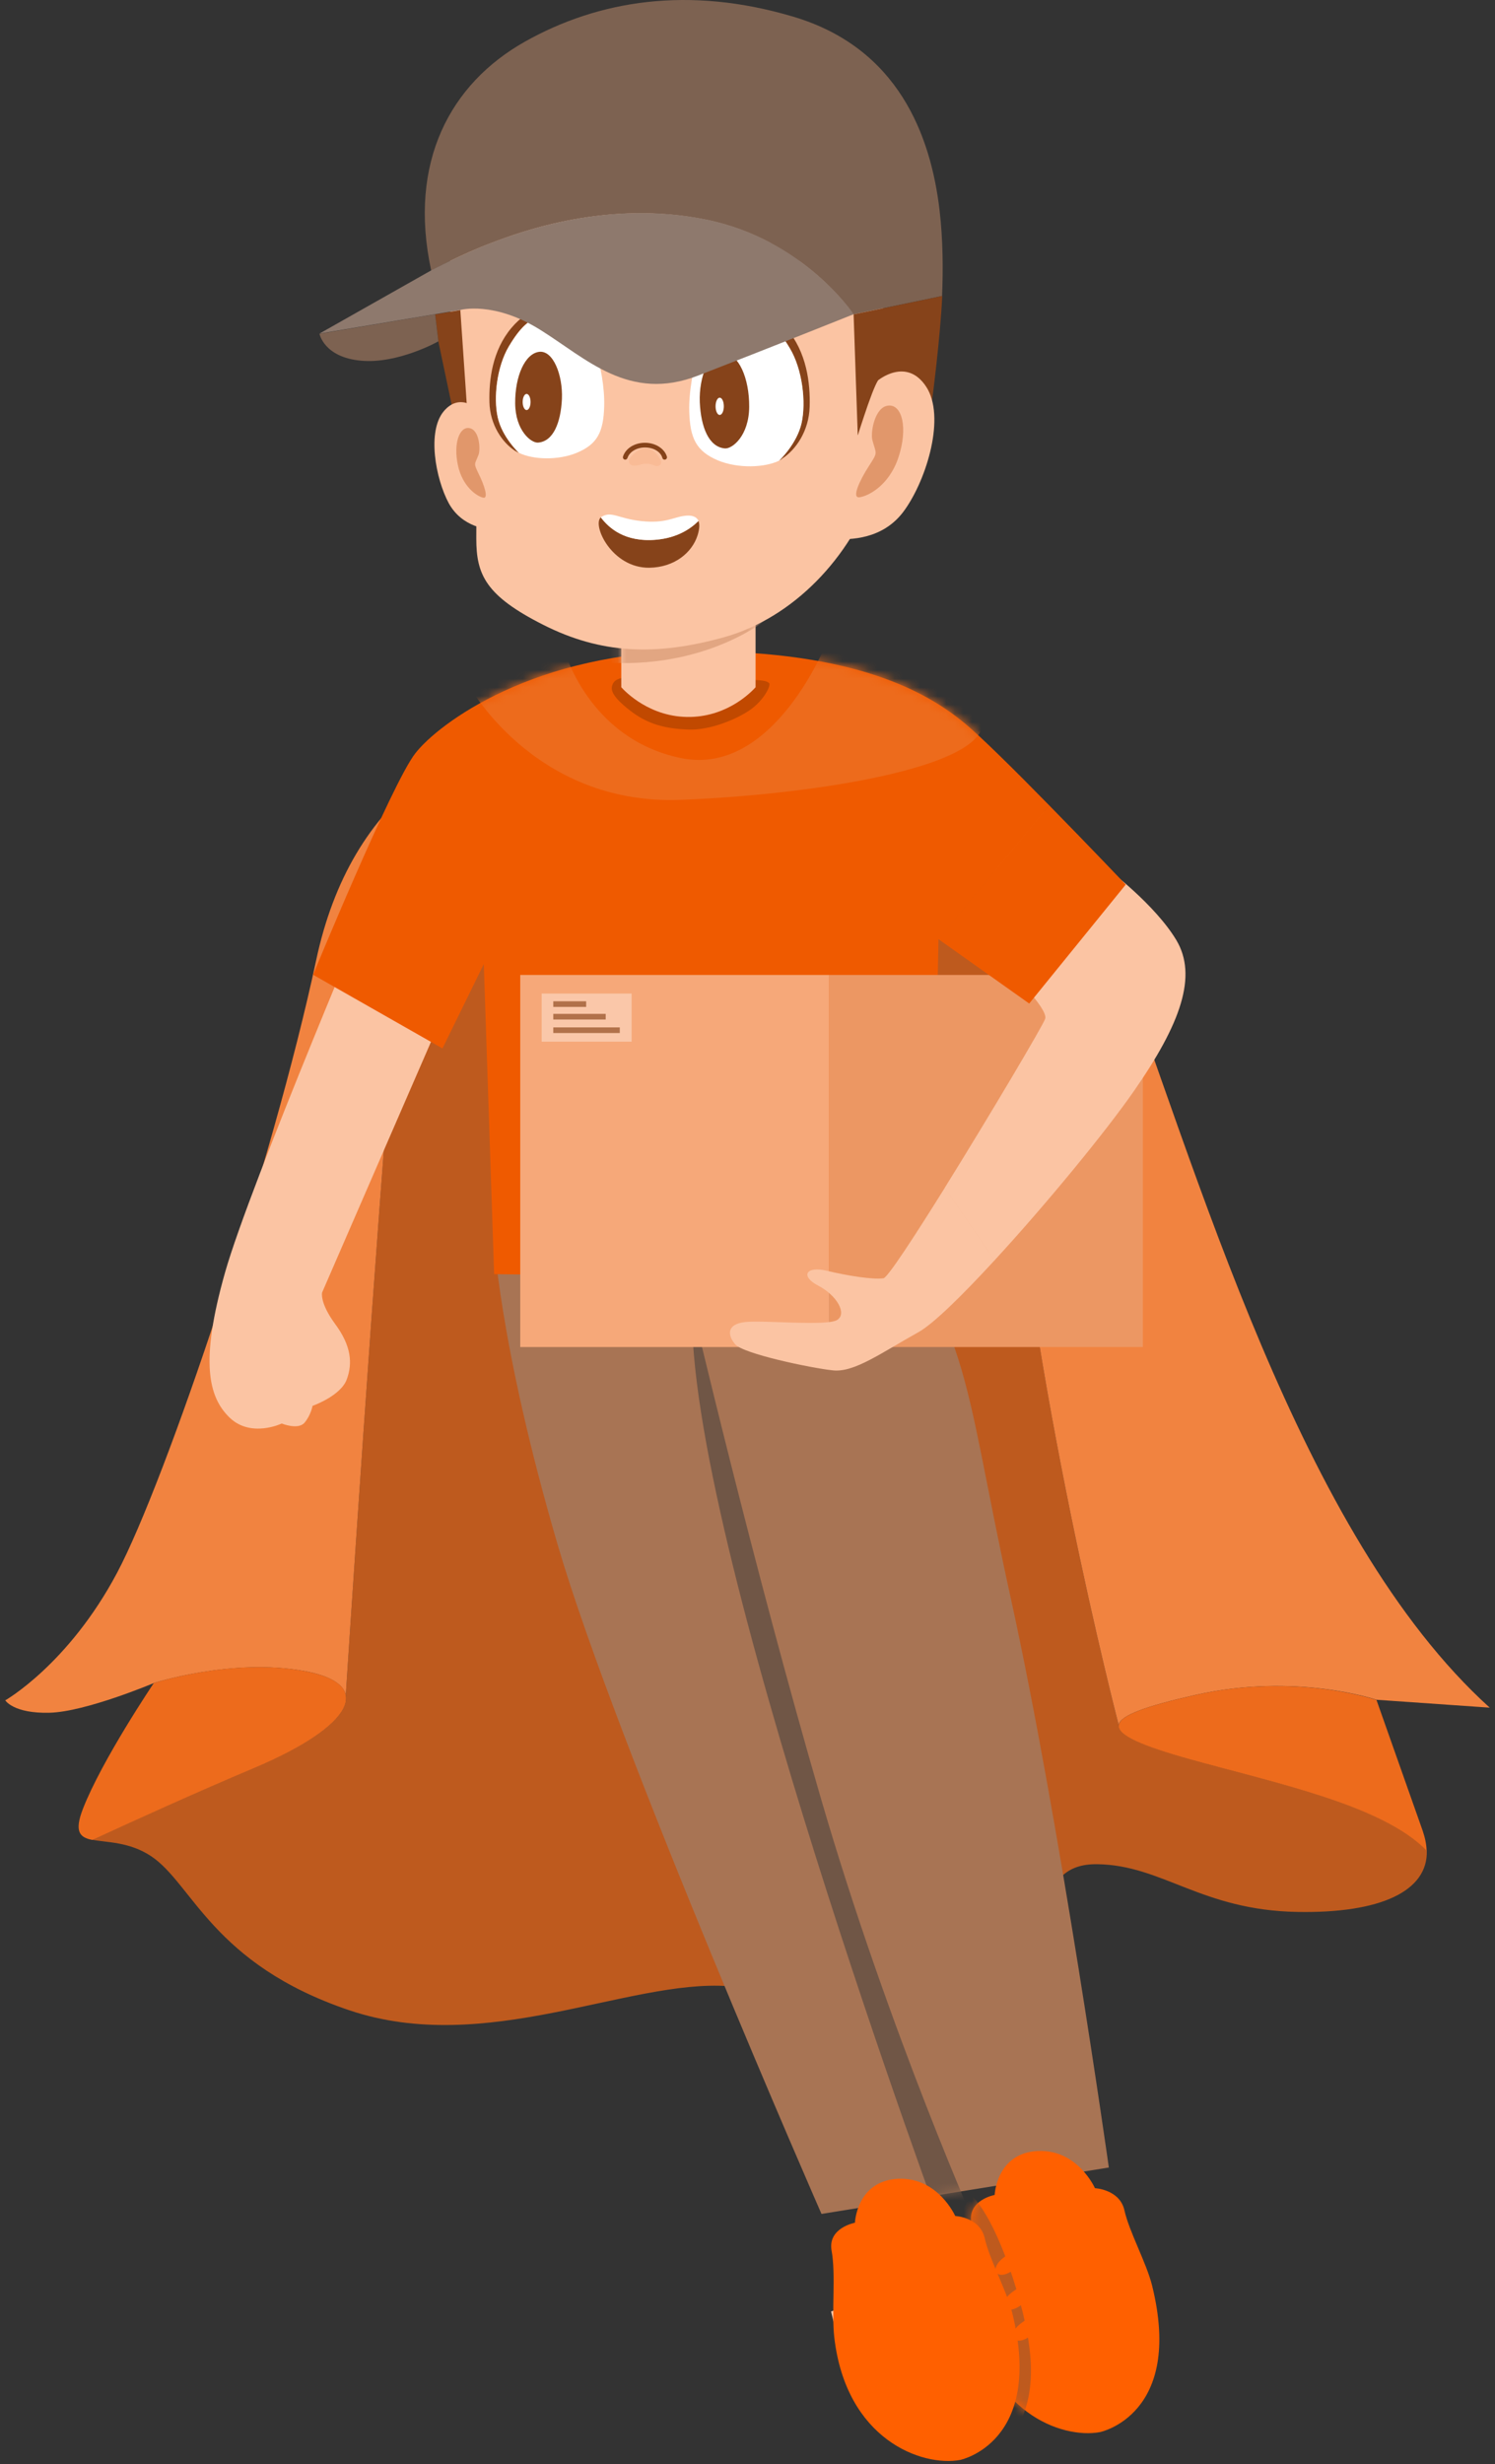 <svg width="173" height="285" viewBox="0 0 173 285" fill="none" xmlns="http://www.w3.org/2000/svg">
<rect x="0" y="0" width="173" height="285" fill="#333333" stroke="none"/>
<path d="M137.725 203.449C131.965 201.841 129.249 200.624 129.466 199.472H129.444C129.444 199.472 118.882 158.94 116.709 125.796C115.578 108.801 114.992 96.065 114.666 87.676C106.277 81.286 96.518 81.025 86.586 80.787C70.829 80.417 57.876 82.895 48.901 89.936C47.749 97.76 46.575 106.997 45.749 116.581C43.489 142.487 40.012 196.017 40.012 196.017C40.468 198.255 36.73 201.385 29.471 204.427C22.668 207.296 15.409 210.6 10.693 212.773C12.323 213.099 14.953 212.99 17.474 214.664C22.277 217.837 24.581 227.139 40.403 232.485C56.225 237.832 72.72 228.877 84.282 229.703C95.845 230.529 107.863 235.528 114.97 229.703C122.077 223.879 119.447 215.49 126.988 215.598C134.53 215.707 139.007 220.923 150.134 221.119C159.784 221.292 165.261 218.706 165.109 214.012C159.98 208.752 147.548 206.188 137.725 203.449Z" fill="#BE5A1E"/>
<path d="M45.749 116.603C46.575 107.019 47.749 97.804 48.901 89.958C42.837 94.718 38.599 101.585 36.578 111.083C31.558 134.598 19.17 171.328 13.541 181.912C7.912 192.496 0.609 196.647 0.609 196.647C0.609 196.647 1.544 198.19 5.738 198.081C9.933 197.973 17.8 194.647 17.8 194.647C17.8 194.647 26.863 191.735 35.209 193.257C38.208 193.8 39.751 194.8 40.012 196.038C40.012 196.038 43.489 142.509 45.749 116.603Z" fill="#F18340"/>
<path d="M129.445 199.472C129.684 198.364 132.661 197.299 138.377 196.016C150.005 193.408 159.285 196.582 159.285 196.582L172.39 197.494C150.331 177.565 138.551 135.207 128.489 108.409C124.62 98.086 119.904 91.675 114.645 87.676C114.971 96.065 115.579 108.801 116.687 125.796C118.883 158.939 129.445 199.472 129.445 199.472Z" fill="#F18340"/>
<path d="M35.209 193.256C26.863 191.713 17.8 194.647 17.8 194.647C17.8 194.647 11.802 203.536 9.607 209.165C8.564 211.838 9.216 212.512 10.694 212.794C15.41 210.621 22.669 207.318 29.471 204.449C40.773 199.689 43.554 194.777 35.209 193.256Z" fill="#ED6B1C"/>
<path d="M138.377 196.017C126.75 198.625 126.424 200.32 137.725 203.471C147.549 206.209 159.98 208.774 165.088 214.033C165.066 213.316 164.914 212.556 164.631 211.73C162.458 205.601 159.285 196.603 159.285 196.603C159.285 196.603 150.005 193.409 138.377 196.017Z" fill="#ED6B1C"/>
<path d="M96.171 267.323L97.844 274.256L111.123 272.604L108.494 263.237L96.171 267.323Z" fill="#FFCCAE"/>
<path d="M112.362 263.694L114.036 270.627L127.315 268.975L124.663 259.608L112.362 263.694Z" fill="#FFCCAE"/>
<path d="M57.115 142.596C57.115 142.596 57.659 155.179 64.526 178.63C71.394 202.08 95.062 256.044 95.062 256.044L128.314 250.676C128.314 250.676 122.706 210.904 116.925 184.65C111.144 158.396 112.774 153.984 98.669 136.293L57.115 142.596Z" fill="#A87454"/>
<mask id="mask0_3378_81447" style="mask-type:luminance" maskUnits="userSpaceOnUse" x="57" y="136" width="72" height="121">
<path d="M57.115 142.596C57.115 142.596 57.659 155.179 64.526 178.63C71.394 202.08 95.062 256.044 95.062 256.044L128.314 250.676C128.314 250.676 122.706 210.904 116.925 184.65C111.144 158.396 112.774 153.984 98.669 136.293L57.115 142.596Z" fill="white"/>
</mask>
<g mask="url(#mask0_3378_81447)">
<path d="M80.109 151.071C80.109 151.071 87.129 180.998 95.04 208.143C102.951 235.266 113.383 258.564 113.383 258.564H109.319C109.341 258.564 79.218 177.39 80.109 151.071Z" fill="#705646"/>
</g>
<path d="M133.313 264.303C132.661 261.695 130.662 258.087 130.118 255.631C129.575 253.197 126.706 253.067 126.706 253.067C126.706 253.067 124.728 248.59 120.143 248.764H120.121H120.099C115.296 249.003 115.101 253.849 115.101 253.849C115.101 253.849 111.906 254.436 112.406 257.109C112.905 259.826 112.384 264.151 112.71 267.085C114.079 278.951 122.881 282.103 127.293 281.277C127.293 281.277 137.029 279.277 133.313 264.303Z" fill="#FF6000"/>
<mask id="mask1_3378_81447" style="mask-type:luminance" maskUnits="userSpaceOnUse" x="112" y="248" width="23" height="34">
<path d="M133.313 264.303C132.661 261.695 130.662 258.087 130.118 255.631C129.575 253.197 126.706 253.067 126.706 253.067C126.706 253.067 124.728 248.59 120.143 248.764H120.121H120.099C115.296 249.003 115.101 253.849 115.101 253.849C115.101 253.849 111.906 254.436 112.406 257.109C112.905 259.826 112.384 264.151 112.71 267.085C114.079 278.951 122.881 282.103 127.293 281.277C127.293 281.277 137.029 279.277 133.313 264.303Z" fill="white"/>
</mask>
<g mask="url(#mask1_3378_81447)">
<path d="M112.362 253.871C112.362 253.871 114.666 255.61 117.209 263.455C119.73 271.301 119.947 276.256 117.991 280.255C116.035 284.254 110.015 273.214 109.168 266.65C108.32 260.087 112.362 253.871 112.362 253.871Z" fill="#BE5A1E"/>
</g>
<path d="M115.188 262.607C115.166 261.738 116.079 260.782 118.948 259.608C121.817 258.435 125.968 258.5 127.532 259.152C129.075 259.804 128.619 260.804 127.619 260.847C126.62 260.891 124.729 260.282 122.273 260.586C119.839 260.891 118.6 261.629 117.187 262.586C115.796 263.542 115.188 262.89 115.188 262.607Z" fill="#FF6000"/>
<path d="M116.144 266.628C116.122 265.759 117.035 264.802 119.904 263.629C122.773 262.455 126.924 262.52 128.488 263.172C130.032 263.824 129.575 264.824 128.575 264.868C127.576 264.911 125.685 264.303 123.229 264.607C120.795 264.911 119.556 265.65 118.143 266.606C116.752 267.584 116.144 266.911 116.144 266.628Z" fill="#FF6000"/>
<path d="M117.187 270.214C117.165 269.345 118.078 268.388 120.947 267.215C123.816 266.041 127.967 266.106 129.531 266.758C131.074 267.41 130.618 268.41 129.618 268.453C128.619 268.497 126.728 267.888 124.272 268.193C121.838 268.497 120.599 269.236 119.186 270.192C117.817 271.17 117.209 270.496 117.187 270.214Z" fill="#FF6000"/>
<path d="M117.143 267.519C116.491 264.911 114.492 261.303 113.948 258.847C113.405 256.413 110.536 256.283 110.536 256.283C110.536 256.283 108.559 251.806 103.973 251.98H103.951H103.929C99.126 252.219 98.931 257.065 98.931 257.065C98.931 257.065 95.736 257.652 96.236 260.325C96.736 263.042 96.214 267.367 96.54 270.301C97.909 282.167 106.711 285.318 111.123 284.493C111.123 284.493 120.838 282.493 117.143 267.519Z" fill="#FF6000"/>
<path d="M98.996 265.823C98.974 264.954 99.887 263.998 102.755 262.824C105.624 261.65 109.775 261.716 111.34 262.368C112.883 263.02 112.427 264.019 111.427 264.063C110.427 264.106 108.536 263.498 106.081 263.802C103.646 264.106 102.408 264.845 100.995 265.802C99.626 266.758 99.017 266.106 98.996 265.823Z" fill="#FF6000"/>
<path d="M99.951 269.844C99.93 268.974 100.843 268.018 103.711 266.845C106.58 265.671 110.731 265.736 112.296 266.388C113.839 267.04 113.383 268.04 112.383 268.083C111.383 268.127 109.492 267.518 107.037 267.823C104.602 268.127 103.364 268.866 101.951 269.822C100.56 270.778 99.973 270.126 99.951 269.844Z" fill="#FF6000"/>
<path d="M101.017 273.43C100.995 272.56 101.908 271.604 104.777 270.431C107.646 269.257 111.797 269.322 113.362 269.974C114.905 270.626 114.448 271.626 113.448 271.669C112.449 271.713 110.558 271.104 108.102 271.409C105.668 271.713 104.429 272.452 103.016 273.408C101.626 274.386 101.017 273.712 101.017 273.43Z" fill="#FF6000"/>
<path d="M43.989 101.585C43.989 101.585 28.949 136.902 26.037 147.181C23.125 157.461 24.103 161.569 26.58 163.96C29.058 166.329 32.6 164.633 32.6 164.633C32.6 164.633 34.513 165.416 35.252 164.525C35.991 163.634 36.165 162.59 36.165 162.59C36.165 162.59 39.403 161.46 40.12 159.548C40.837 157.635 40.62 155.614 38.794 153.136C36.969 150.659 37.273 149.485 37.273 149.485L54.095 110.778L43.989 101.585Z" fill="#FBC4A3"/>
<path d="M111.514 83.546C107.384 80.178 99.256 75.31 80.587 75.31C61.918 75.31 50.747 83.655 48.052 87.132C45.336 90.61 36.23 112.734 36.23 112.734L51.204 121.254L55.985 111.496L57.18 147.356L107.841 148.008L108.601 108.627L121.424 93.153C117.512 89.154 113.405 85.09 111.514 83.546Z" fill="#EF5A00"/>
<mask id="mask2_3378_81447" style="mask-type:luminance" maskUnits="userSpaceOnUse" x="36" y="75" width="86" height="74">
<path d="M111.514 83.546C107.384 80.178 99.256 75.31 80.587 75.31C61.918 75.31 50.747 83.655 48.052 87.132C45.336 90.61 36.23 112.734 36.23 112.734L51.204 121.254L55.985 111.496L57.18 147.356L107.841 148.008L108.601 108.627L121.424 93.153C117.512 89.154 113.405 85.09 111.514 83.546Z" fill="white"/>
</mask>
<g mask="url(#mask2_3378_81447)">
<path d="M65.287 75.114C65.287 75.114 68.004 85.438 78.805 87.676C89.606 89.893 95.714 74.18 95.714 74.18C95.714 74.18 106.472 74.81 112.687 81.395C118.903 87.98 96.061 91.827 78.783 92.501C61.527 93.175 53.964 78.809 53.964 78.809C53.964 78.809 57.593 75.158 65.287 75.114Z" fill="#ED6B1C"/>
</g>
<path d="M132.248 112.756H95.953V155.788H132.248V112.756Z" fill="#EC9763"/>
<path d="M136.117 108.714C133.639 104.584 128.119 100.455 128.119 100.455L116.73 112.213C116.73 112.213 121.316 116.625 120.947 117.82C120.729 118.537 114.535 128.991 109.319 137.38L115.079 145.769C120.99 139.358 127.923 130.925 131.227 126.166C136.66 118.363 138.594 112.843 136.117 108.714Z" fill="#FBC4A3"/>
<path d="M130.27 102.302C130.27 102.302 125.988 97.803 121.403 93.131L108.58 108.605L119.099 116.06L130.27 102.302Z" fill="#EF5A00"/>
<path d="M95.954 112.756H60.202V155.788H95.954V112.756Z" fill="#F6A879"/>
<path d="M102.234 147.834C101.039 148.008 98.105 147.551 95.671 146.965C93.237 146.378 92.585 147.617 94.714 148.703C96.823 149.812 98.061 151.92 96.866 152.659C95.671 153.398 88.325 152.659 86.217 152.898C84.109 153.137 84.152 154.376 85.065 155.462C85.978 156.571 93.889 158.222 96.366 158.483C98.844 158.766 101.973 156.462 106.277 154.071C107.972 153.137 111.319 149.855 115.1 145.747L109.341 137.358C105.798 143.031 102.712 147.769 102.234 147.834Z" fill="#FBC4A3"/>
<path d="M73.09 114.908H62.68V120.472H73.09V114.908Z" fill="#FAC7A9"/>
<path d="M71.721 118.82H64.027V119.472H71.721V118.82Z" fill="#B1714A"/>
<path d="M70.091 117.256H64.027V117.908H70.091V117.256Z" fill="#B1714A"/>
<path d="M67.831 115.799H64.027V116.451H67.831V115.799Z" fill="#B1714A"/>
<path d="M72.22 78.374C72.22 78.374 71.264 78.418 70.938 79.048C70.612 79.678 70.677 80.417 72.829 82.112C74.981 83.829 77.154 84.285 79.675 84.372C82.174 84.481 85.391 83.134 86.934 82.004C88.477 80.873 89.238 79.222 88.999 79.004C88.76 78.787 88.455 78.613 85.956 78.613C83.435 78.678 72.22 78.374 72.22 78.374Z" fill="#C14900"/>
<path d="M71.894 79.483C72.329 79.961 75.242 83.025 79.914 82.917C84.304 82.808 86.978 79.983 87.434 79.483C87.434 75.462 87.434 71.442 87.434 67.421H71.894V79.483Z" fill="#FBC4A3"/>
<mask id="mask3_3378_81447" style="mask-type:luminance" maskUnits="userSpaceOnUse" x="71" y="67" width="17" height="16">
<path d="M71.894 79.483C72.329 79.961 75.242 83.025 79.914 82.917C84.304 82.808 86.978 79.983 87.434 79.483C87.434 75.462 87.434 71.442 87.434 67.421H71.894V79.483Z" fill="white"/>
</mask>
<g mask="url(#mask3_3378_81447)">
<path d="M88.933 71.463C88.933 71.463 82.283 77.157 70.764 76.657L68.178 68.181L86.086 62.922L88.933 71.463Z" fill="#E2A682"/>
</g>
<path d="M52.203 28.105C51.921 33.038 51.747 38.428 53.551 46.535C55.333 54.642 55.116 58.119 55.116 62.292C55.116 66.464 56.202 68.898 62.874 72.267C69.547 75.636 75.893 75.897 83.847 73.68C91.78 71.441 98.43 64.508 101.256 56.293C104.059 48.056 102.82 35.712 100.647 29.018C98.474 22.324 89.411 14.978 76.719 15.174C64.026 15.369 52.725 19.499 52.203 28.105Z" fill="#FBC4A3"/>
<path d="M90.15 53.272C90.215 53.228 92.193 51.338 92.736 48.947C93.28 46.535 92.845 42.709 91.367 40.254C89.889 37.798 88.542 36.363 85.868 36.233C83.217 36.081 80.913 40.319 80.892 40.362C81.152 39.623 81.413 38.95 81.696 38.406C82.804 36.342 84.456 35.69 84.456 35.69C86.195 35.103 88.737 35.277 91.041 38.015C93.345 40.754 93.779 44.274 93.692 47.056C93.606 49.838 92.106 52.011 90.519 53.033C90.433 53.12 90.302 53.207 90.15 53.272Z" fill="#86431A"/>
<path d="M85.89 36.233C88.563 36.385 89.911 37.797 91.389 40.253C92.867 42.709 93.301 46.534 92.758 48.947C92.215 51.337 90.215 53.206 90.172 53.271C88.476 54.097 85.412 54.206 83.087 53.25C80.566 52.185 79.848 50.685 79.761 47.599C79.696 45.317 80.218 42.513 80.935 40.362C80.935 40.318 83.217 36.08 85.89 36.233Z" fill="white"/>
<path d="M83.891 51.86C84.739 51.925 86.673 50.404 86.695 47.057C86.716 43.71 85.478 40.971 83.76 40.776C82.044 40.58 80.87 43.601 80.979 46.513C81.109 49.404 82.022 51.708 83.891 51.86Z" fill="#86431A"/>
<path d="M83.283 47.991C83.547 47.991 83.761 47.543 83.761 46.991C83.761 46.439 83.547 45.991 83.283 45.991C83.019 45.991 82.805 46.439 82.805 46.991C82.805 47.543 83.019 47.991 83.283 47.991Z" fill="white"/>
<path d="M60.049 52.381C60.006 52.338 58.115 50.556 57.593 48.295C57.072 46.013 57.485 42.406 58.876 40.059C60.267 37.733 61.549 36.386 64.07 36.255C66.591 36.125 68.743 40.124 68.764 40.145C68.525 39.428 68.264 38.798 68.004 38.298C66.96 36.342 65.396 35.734 65.396 35.734C63.744 35.169 61.353 35.342 59.158 37.95C56.985 40.558 56.572 43.884 56.637 46.513C56.702 49.143 58.137 51.208 59.636 52.164C59.788 52.251 59.919 52.316 60.049 52.381Z" fill="#86431A"/>
<path d="M64.091 36.255C61.57 36.386 60.288 37.733 58.897 40.058C57.506 42.384 57.093 45.992 57.615 48.295C58.115 50.556 60.005 52.338 60.071 52.381C61.679 53.164 64.57 53.272 66.765 52.359C69.155 51.36 69.829 49.925 69.916 47.013C69.981 44.84 69.503 42.188 68.808 40.167C68.764 40.124 66.591 36.125 64.091 36.255Z" fill="white"/>
<path d="M62.266 51.186C61.462 51.252 59.636 49.795 59.615 46.644C59.593 43.471 60.766 40.885 62.396 40.689C64.005 40.494 65.135 43.362 65.026 46.123C64.896 48.883 64.026 51.056 62.266 51.186Z" fill="#86431A"/>
<path d="M60.94 47.427C61.192 47.427 61.396 47.008 61.396 46.492C61.396 45.976 61.192 45.558 60.94 45.558C60.688 45.558 60.483 45.976 60.483 46.492C60.483 47.008 60.688 47.427 60.94 47.427Z" fill="white"/>
<path d="M75.784 53.859C76.175 54.033 76.806 53.707 76.349 53.033C75.893 52.36 75.523 51.86 74.654 51.882C73.785 51.882 72.872 52.859 72.785 53.251C72.72 53.62 73.024 53.946 73.654 53.837C74.285 53.729 74.784 53.425 75.784 53.859Z" fill="#F9BB96"/>
<path d="M74.632 51.751C73.654 51.751 72.828 52.273 72.611 52.968C72.568 53.077 72.459 53.164 72.35 53.164C72.176 53.164 72.046 52.99 72.09 52.816C72.372 51.882 73.394 51.208 74.632 51.208C75.871 51.208 76.914 51.904 77.175 52.816C77.219 52.99 77.088 53.164 76.914 53.164C76.784 53.164 76.675 53.077 76.653 52.968C76.458 52.251 75.632 51.751 74.632 51.751Z" fill="#86431A"/>
<path d="M80.913 31.126C80.913 31.126 82.869 29.192 87.542 29.952C92.214 30.713 94.518 35.842 94.518 35.842C94.518 35.842 94.67 29.083 88.389 27.909C82.108 26.736 80.913 31.126 80.913 31.126Z" fill="#86431A"/>
<path d="M69.112 30.691C69.112 30.691 67.156 28.757 62.484 29.518C57.811 30.278 55.507 35.407 55.507 35.407C55.507 35.407 55.355 28.648 61.636 27.475C67.917 26.301 69.112 30.691 69.112 30.691Z" fill="#86431A"/>
<path d="M69.525 59.836C70.459 61.053 72.263 62.727 75.915 62.422C78.414 62.205 79.957 61.118 80.826 60.249C80.978 60.618 80.957 61.162 80.718 61.922C80.087 63.9 78.066 65.617 75.132 65.66C70.785 65.704 68.503 60.727 69.525 59.836Z" fill="#86431A"/>
<path d="M69.524 59.836C69.546 59.814 69.568 59.793 69.59 59.793C70.742 59.032 71.524 59.988 74.262 60.271C77.001 60.553 77.87 59.836 79.174 59.662C79.956 59.554 80.587 59.684 80.826 60.249C79.956 61.118 78.413 62.205 75.914 62.422C72.263 62.727 70.459 61.053 69.524 59.836Z" fill="white"/>
<path d="M60.723 4.828C69.264 0.025 79.718 -1.67 91.824 1.938C103.929 5.546 107.711 15.63 108.732 24.367C109.123 27.735 109.145 31.213 109.015 34.234L98.757 36.364C98.757 36.364 93.041 27.714 81.696 25.41C70.351 23.106 60.441 26.736 56.898 28.083C53.356 29.409 49.9 31.3 49.9 31.3C47.183 18.716 52.16 9.653 60.723 4.828Z" fill="#7D6251"/>
<path d="M107.863 46.295L99.257 50.316L98.778 36.363L109.036 34.233C108.819 39.015 107.863 46.295 107.863 46.295Z" fill="#86431A"/>
<path d="M53.269 35.863L54.203 49.533L52.291 46.925L50.726 39.493L50.356 36.363L53.269 35.863Z" fill="#86431A"/>
<path d="M41.75 41.71C37.49 41.319 36.969 38.602 36.969 38.602L50.356 36.342L50.726 39.471C50.726 39.493 46.01 42.123 41.75 41.71Z" fill="#7D6251"/>
<path d="M56.92 28.061C60.462 26.735 70.373 23.084 81.718 25.388C93.062 27.692 98.778 36.342 98.778 36.342C98.778 36.342 88.846 40.319 80.805 43.426C72.785 46.556 67.83 41.449 62.484 38.124C57.137 34.798 53.291 35.842 53.291 35.842L36.969 38.58L49.922 31.256C49.9 31.278 53.377 29.409 56.92 28.061Z" fill="#8E796D"/>
<path d="M51.356 47.557C53.312 45.231 55.485 47.513 55.485 47.513C55.703 47.97 56.007 49.187 56.333 50.752C56.854 53.251 57.419 56.576 57.615 58.836C57.745 60.358 57.745 61.401 57.441 61.357C56.441 61.227 53.486 61.031 51.921 58.184C50.4 55.337 49.4 49.882 51.356 47.557Z" fill="#FBC4A3"/>
<path d="M55.376 52.599C55.615 51.947 55.485 49.73 54.333 49.513C53.181 49.295 52.442 51.251 52.986 53.794C53.529 56.337 55.224 57.402 55.898 57.554C56.572 57.728 56.05 56.12 55.398 54.816C54.768 53.511 54.92 53.772 55.376 52.599Z" fill="#E1976B"/>
<path d="M107.168 44.71C104.886 41.254 101.604 43.992 101.604 43.992C101.234 44.579 100.626 46.187 99.952 48.23C98.844 51.512 97.583 55.924 96.953 58.945C96.518 60.988 96.388 62.379 96.779 62.379C98.148 62.357 102.191 62.553 104.712 58.945C107.254 55.359 109.45 48.165 107.168 44.71Z" fill="#FBC4A3"/>
<path d="M100.952 50.904C100.713 49.991 101.234 47.014 102.821 46.905C104.407 46.774 105.081 49.535 103.973 52.882C102.864 56.228 100.387 57.402 99.452 57.511C98.518 57.641 99.474 55.555 100.561 53.881C101.647 52.208 101.387 52.556 100.952 50.904Z" fill="#E1976B"/>
</svg>
